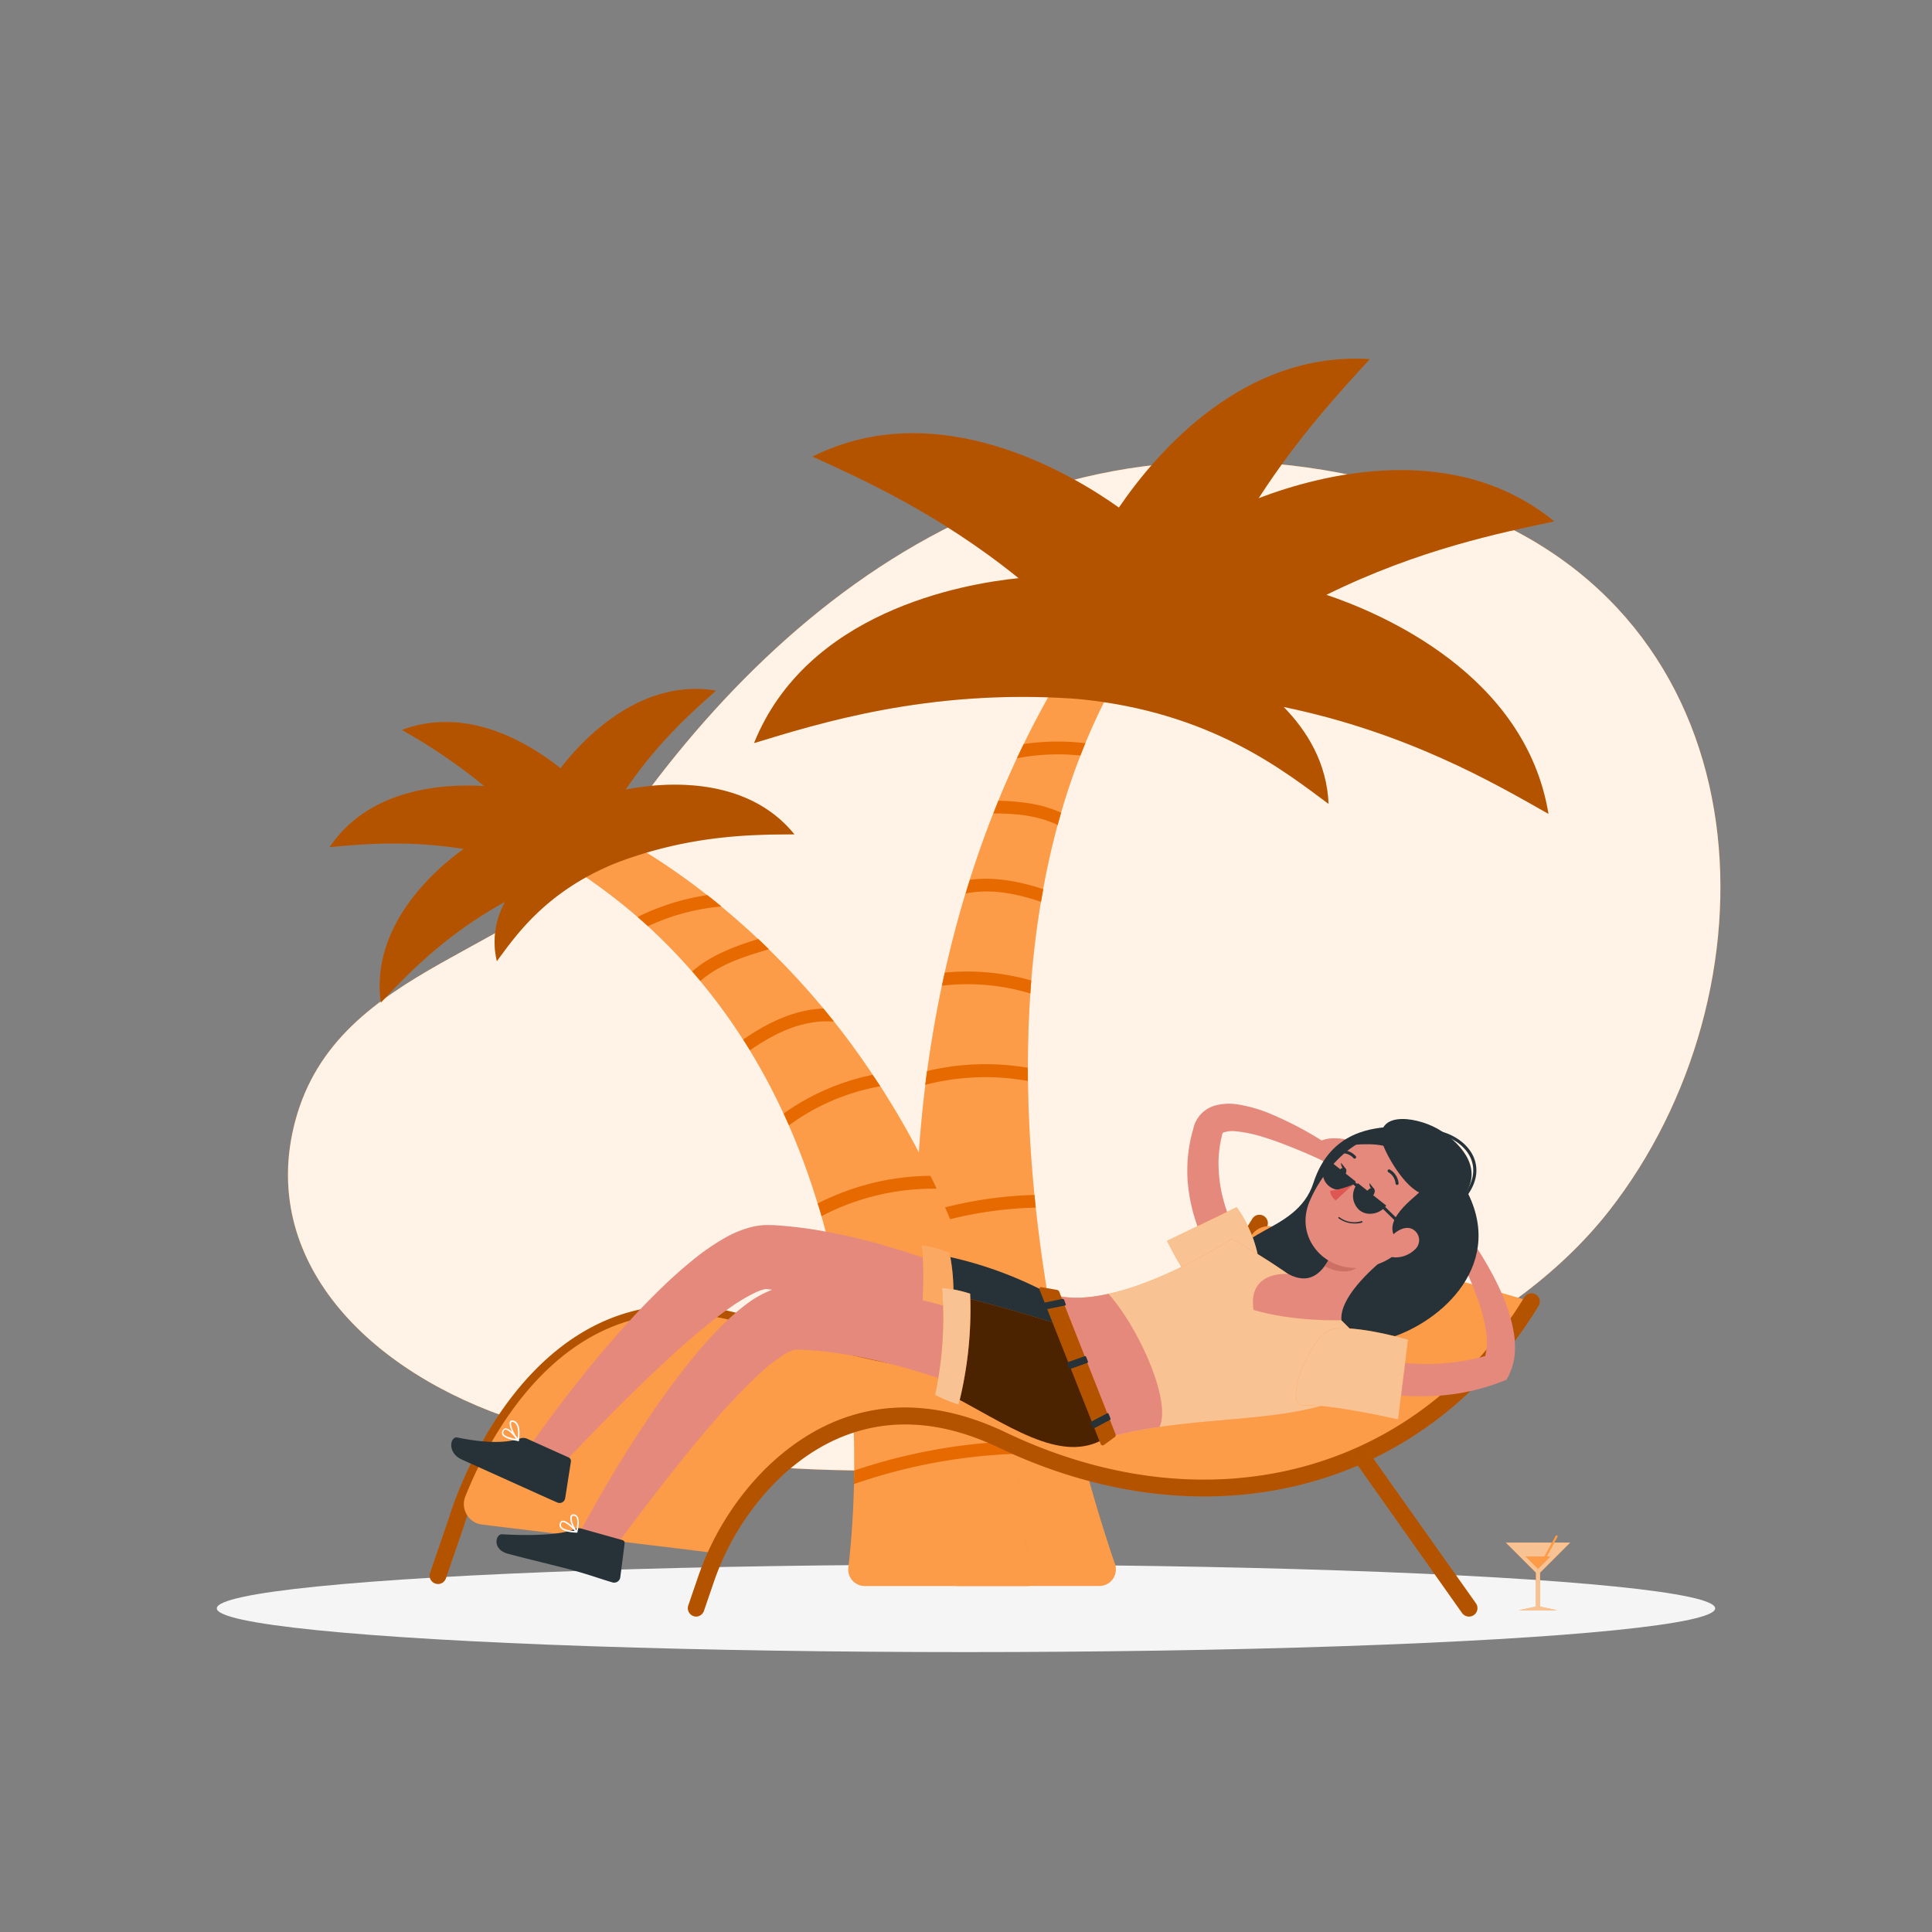 <svg xmlns="http://www.w3.org/2000/svg" viewBox="0 0 500 500"><rect x="0" y="0" width="500" height="500" fill="#808080" stroke="none"/><g id="freepik--background-simple--inject-22"><path d="M159.83,215.7c-21.57,31.57-72.42,33.07-83.43,74.44C66.85,326,95,355.12,134,367.74c83.56,27,230,12.62,282.48-54.44,43.87-56.07,42-151.58-36.73-181.47C277,92.79,202.93,152.59,159.83,215.7Z" style="fill:#FF7600"></path><path d="M159.83,215.7c-21.57,31.57-72.42,33.07-83.43,74.44C66.85,326,95,355.12,134,367.74c83.56,27,230,12.62,282.48-54.44,43.87-56.07,42-151.58-36.73-181.47C277,92.79,202.93,152.59,159.83,215.7Z" style="fill:#fff;opacity:0.9"></path></g><g id="freepik--Shadow--inject-22"><ellipse cx="250" cy="416.24" rx="193.89" ry="11.32" style="fill:#f5f5f5"></ellipse></g><g id="freepik--Plants--inject-22"><path d="M286.18,158.22s-76.41,87.27-38.73,252.22H284.5a4.28,4.28,0,0,0,4.05-5.67c-9.77-28.4-49.15-157.08,7-239.85C290.12,161.37,286.18,158.22,286.18,158.22Z" style="fill:#FF7600"></path><path d="M286.18,158.22s-76.41,87.27-38.73,252.22H284.5a4.28,4.28,0,0,0,4.05-5.67c-9.77-28.4-49.15-157.08,7-239.85C290.12,161.37,286.18,158.22,286.18,158.22Z" style="fill:#f5f5f5;opacity:0.3"></path><g style="mix-blend-mode:multiply"><path d="M280.9,192.34c-.45,1.06-.88,2.12-1.28,3.19a56,56,0,0,0-16.44.71c.59-1.26,1.17-2.49,1.76-3.68A60.48,60.48,0,0,1,280.9,192.34Z" style="fill:#FF7600"></path><path d="M274.61,210.33c-.31,1.06-.61,2.11-.89,3.18-5.1-2.48-10.88-3-16.64-3,.43-1.11.86-2.2,1.31-3.28C264.05,207.37,269.57,208,274.61,210.33Z" style="fill:#FF7600"></path><path d="M270,230.11c-.21,1.09-.4,2.18-.58,3.27-6.41-2.14-13.06-3.47-19.51-2.15.35-1.19.72-2.37,1.1-3.54C257.29,226.84,263.72,228.07,270,230.11Z" style="fill:#FF7600"></path><path d="M266.89,253.75c-.09,1.11-.17,2.23-.24,3.35a56.57,56.57,0,0,0-22.88-2c.23-1.15.48-2.27.74-3.39A60.53,60.53,0,0,1,266.89,253.75Z" style="fill:#FF7600"></path><path d="M266,279.75a62.3,62.3,0,0,0-26.55,1c.15-1.2.3-2.39.47-3.56a65.19,65.19,0,0,1,26.06-.85C266,277.47,266,278.62,266,279.75Z" style="fill:#FF7600"></path><path d="M268.05,312.53a100.82,100.82,0,0,0-31,5.66c0-1.18,0-2.34.05-3.5a104.69,104.69,0,0,1,30.62-5.44C267.82,310.35,267.93,311.44,268.05,312.53Z" style="fill:#FF7600"></path><path d="M273.68,349.06a141.8,141.8,0,0,0-35.52,1.49c-.09-1.11-.18-2.24-.26-3.34A146,146,0,0,1,273,345.7C273.25,346.84,273.46,348,273.68,349.06Z" style="fill:#FF7600"></path></g><g style="opacity:0.1"><path d="M280.9,192.34c-.45,1.06-.88,2.12-1.28,3.19a56,56,0,0,0-16.44.71c.59-1.26,1.17-2.49,1.76-3.68A60.48,60.48,0,0,1,280.9,192.34Z"></path><path d="M274.61,210.33c-.31,1.06-.61,2.11-.89,3.18-5.1-2.48-10.88-3-16.64-3,.43-1.11.86-2.2,1.31-3.28C264.05,207.37,269.57,208,274.61,210.33Z"></path><path d="M270,230.11c-.21,1.09-.4,2.18-.58,3.27-6.41-2.14-13.06-3.47-19.51-2.15.35-1.19.72-2.37,1.1-3.54C257.29,226.84,263.72,228.07,270,230.11Z"></path><path d="M266.89,253.75c-.09,1.11-.17,2.23-.24,3.35a56.57,56.57,0,0,0-22.88-2c.23-1.15.48-2.27.74-3.39A60.53,60.53,0,0,1,266.89,253.75Z"></path><path d="M266,279.75a62.3,62.3,0,0,0-26.55,1c.15-1.2.3-2.39.47-3.56a65.19,65.19,0,0,1,26.06-.85C266,277.47,266,278.62,266,279.75Z"></path><path d="M268.05,312.53a100.82,100.82,0,0,0-31,5.66c0-1.18,0-2.34.05-3.5a104.69,104.69,0,0,1,30.62-5.44C267.82,310.35,267.93,311.44,268.05,312.53Z"></path><path d="M273.68,349.06a141.8,141.8,0,0,0-35.52,1.49c-.09-1.11-.18-2.24-.26-3.34A146,146,0,0,1,273,345.7C273.25,346.84,273.46,348,273.68,349.06Z"></path></g><path d="M221.07,380.58a252.68,252.68,0,0,0-1.56-30.37c-.11-1.11-.24-2.23-.4-3.36a214.49,214.49,0,0,0-6.5-32.12c-.3-1.08-.62-2.17-1-3.26a184.62,184.62,0,0,0-7.45-20.25c-.46-1-.91-2-1.39-3.05a159.36,159.36,0,0,0-8.72-16.36c-.58-.93-1.16-1.87-1.76-2.8a146.5,146.5,0,0,0-11.09-15.15c-.7-.83-1.4-1.65-2.12-2.48A144.26,144.26,0,0,0,167.7,239.7c-.88-.8-1.78-1.6-2.69-2.39a151.72,151.72,0,0,0-27-18.62,105.93,105.93,0,0,1,11.75-7c2.2.6,15.94,6.38,33.27,20,1.2.94,2.41,1.91,3.64,2.93,3.1,2.57,6.3,5.36,9.54,8.42.91.87,1.84,1.74,2.75,2.65A204.29,204.29,0,0,1,213.09,261c.91,1.1,1.82,2.23,2.75,3.38,3.38,4.28,6.75,8.86,10,13.77.66,1,1.3,2,2,3a217.28,217.28,0,0,1,13,23.17c.54,1.1,1.07,2.21,1.58,3.33A238.14,238.14,0,0,1,255,341.31c.34,1.11.66,2.22,1,3.34a273.6,273.6,0,0,1,6.3,28.3c.17,1.09.36,2.19.53,3.3a315.9,315.9,0,0,1,3.45,34.2H223.81a4.27,4.27,0,0,1-4.25-4.78c.53-4.52,1.24-12,1.45-21.59C221,382.94,221.06,381.78,221.07,380.58Z" style="fill:#FF7600"></path><path d="M221.07,380.58a252.68,252.68,0,0,0-1.56-30.37c-.11-1.11-.24-2.23-.4-3.36a214.49,214.49,0,0,0-6.5-32.12c-.3-1.08-.62-2.17-1-3.26a184.62,184.62,0,0,0-7.45-20.25c-.46-1-.91-2-1.39-3.05a159.36,159.36,0,0,0-8.72-16.36c-.58-.93-1.16-1.87-1.76-2.8a146.5,146.5,0,0,0-11.09-15.15c-.7-.83-1.4-1.65-2.12-2.48A144.26,144.26,0,0,0,167.7,239.7c-.88-.8-1.78-1.6-2.69-2.39a151.72,151.72,0,0,0-27-18.62,105.93,105.93,0,0,1,11.75-7c2.2.6,15.94,6.38,33.27,20,1.2.94,2.41,1.91,3.64,2.93,3.1,2.57,6.3,5.36,9.54,8.42.91.87,1.84,1.74,2.75,2.65A204.29,204.29,0,0,1,213.09,261c.91,1.1,1.82,2.23,2.75,3.38,3.38,4.28,6.75,8.86,10,13.77.66,1,1.3,2,2,3a217.28,217.28,0,0,1,13,23.17c.54,1.1,1.07,2.21,1.58,3.33A238.14,238.14,0,0,1,255,341.31c.34,1.11.66,2.22,1,3.34a273.6,273.6,0,0,1,6.3,28.3c.17,1.09.36,2.19.53,3.3a315.9,315.9,0,0,1,3.45,34.2H223.81a4.27,4.27,0,0,1-4.25-4.78c.53-4.52,1.24-12,1.45-21.59C221,382.94,221.06,381.78,221.07,380.58Z" style="fill:#f5f5f5;opacity:0.3"></path><g style="mix-blend-mode:multiply"><path d="M186.7,234.59a56.84,56.84,0,0,0-19,5.11c-.88-.8-1.78-1.6-2.69-2.39a60.76,60.76,0,0,1,18.05-5.65C184.26,232.6,185.47,233.57,186.7,234.59Z" style="fill:#FF7600"></path><path d="M199,245.66c-6.35,1.86-12.82,3.9-17.74,8.2-.7-.83-1.4-1.65-2.12-2.48,4.82-4.16,10.85-6.46,17.11-8.37C197.15,243.88,198.08,244.75,199,245.66Z" style="fill:#FF7600"></path><path d="M215.84,264.38c-8-.61-15.2,2.89-21.74,7.43-.58-.93-1.16-1.87-1.76-2.8,6.35-4.35,13.21-7.73,20.75-8C214,262.1,214.91,263.23,215.84,264.38Z" style="fill:#FF7600"></path><path d="M227.82,281.13a56.65,56.65,0,0,0-23.61,10.09c-.46-1-.91-2-1.39-3.05a60.78,60.78,0,0,1,23-10C226.52,279.13,227.16,280.12,227.82,281.13Z" style="fill:#FF7600"></path><path d="M242.39,307.63a62.59,62.59,0,0,0-29.78,7.1c-.3-1.08-.62-2.17-1-3.26a65.28,65.28,0,0,1,29.15-7.17C241.35,305.4,241.88,306.51,242.39,307.63Z" style="fill:#FF7600"></path><path d="M256,344.65a101.09,101.09,0,0,0-36.5,5.56c-.11-1.11-.24-2.23-.4-3.36A104.94,104.94,0,0,1,255,341.31C255.38,342.42,255.7,343.53,256,344.65Z" style="fill:#FF7600"></path><path d="M262.84,376.25A142.44,142.44,0,0,0,221,384.08c0-1.14.05-2.3.06-3.5A145.53,145.53,0,0,1,262.31,373C262.48,374,262.67,375.14,262.84,376.25Z" style="fill:#FF7600"></path></g><g style="opacity:0.1"><path d="M186.7,234.59a56.84,56.84,0,0,0-19,5.11c-.88-.8-1.78-1.6-2.69-2.39a60.76,60.76,0,0,1,18.05-5.65C184.26,232.6,185.47,233.57,186.7,234.59Z"></path><path d="M199,245.66c-6.35,1.86-12.82,3.9-17.74,8.2-.7-.83-1.4-1.65-2.12-2.48,4.82-4.16,10.85-6.46,17.11-8.37C197.15,243.88,198.08,244.75,199,245.66Z"></path><path d="M215.84,264.38c-8-.61-15.2,2.89-21.74,7.43-.58-.93-1.16-1.87-1.76-2.8,6.35-4.35,13.21-7.73,20.75-8C214,262.1,214.91,263.23,215.84,264.38Z"></path><path d="M227.82,281.13a56.65,56.65,0,0,0-23.61,10.09c-.46-1-.91-2-1.39-3.05a60.78,60.78,0,0,1,23-10C226.52,279.13,227.16,280.12,227.82,281.13Z"></path><path d="M242.39,307.63a62.59,62.59,0,0,0-29.78,7.1c-.3-1.08-.62-2.17-1-3.26a65.28,65.28,0,0,1,29.15-7.17C241.35,305.4,241.88,306.51,242.39,307.63Z"></path><path d="M256,344.65a101.09,101.09,0,0,0-36.5,5.56c-.11-1.11-.24-2.23-.4-3.36A104.94,104.94,0,0,1,255,341.31C255.38,342.42,255.7,343.53,256,344.65Z"></path><path d="M262.84,376.25A142.44,142.44,0,0,0,221,384.08c0-1.14.05-2.3.06-3.5A145.53,145.53,0,0,1,262.31,373C262.48,374,262.67,375.14,262.84,376.25Z"></path></g><path d="M343.26,153.94c24-11.82,45.21-16.08,59-19-25.9-21.17-60.3-12.19-76.53-6,10.45-16.17,21.27-27.78,28.78-36-32.48-2.1-54.9,23.72-64.94,38.42-12.4-8.83-46.83-29.44-79.3-13.2,12.79,5.85,32.55,14.67,53.35,31.47-14.9,1.52-54.81,8.77-68.47,42.68,16.82-5.11,44.86-13.95,82-11.55l1.89.14c34.44,3.29,53.59,18.88,64.79,27.14-.45-10.56-5.53-18.85-11.62-25.08,32,6.61,54.51,19.7,68.53,27.67C394.81,174.53,357.45,158.7,343.26,153.94Z" style="fill:#FF7600"></path><path d="M343.26,153.94c24-11.82,45.21-16.08,59-19-25.9-21.17-60.3-12.19-76.53-6,10.45-16.17,21.27-27.78,28.78-36-32.48-2.1-54.9,23.72-64.94,38.42-12.4-8.83-46.83-29.44-79.3-13.2,12.79,5.85,32.55,14.67,53.35,31.47-14.9,1.52-54.81,8.77-68.47,42.68,16.82-5.11,44.86-13.95,82-11.55l1.89.14c34.44,3.29,53.59,18.88,64.79,27.14-.45-10.56-5.53-18.85-11.62-25.08,32,6.61,54.51,19.7,68.53,27.67C394.81,174.53,357.45,158.7,343.26,153.94Z" style="opacity:0.3"></path><path d="M205.59,215.93c-12.87-15.9-35.42-13.23-43.65-11.59,8.38-12.41,17.51-20.37,23.39-25.61-20.05-3.36-35.08,13.33-40.27,20.08-7.79-6.21-24-16.35-41.06-9.89a145.31,145.31,0,0,1,21.31,14.52c-9.7-.62-29.58.22-40,15.8,7.83-.71,19.88-1.91,34.67.48-6.81,4.87-24.21,19.48-21.42,39.76,6.19-6.56,16.11-17.27,32.13-26.06a21.29,21.29,0,0,0-2.1,15.33c4.64-6.26,12.34-17.76,30.27-25.18l.94-.37C179.3,215.83,195.75,216,205.59,215.93Z" style="fill:#FF7600"></path><path d="M205.59,215.93c-12.87-15.9-35.42-13.23-43.65-11.59,8.38-12.41,17.51-20.37,23.39-25.61-20.05-3.36-35.08,13.33-40.27,20.08-7.79-6.21-24-16.35-41.06-9.89a145.31,145.31,0,0,1,21.31,14.52c-9.7-.62-29.58.22-40,15.8,7.83-.71,19.88-1.91,34.67.48-6.81,4.87-24.21,19.48-21.42,39.76,6.19-6.56,16.11-17.27,32.13-26.06a21.29,21.29,0,0,0-2.1,15.33c4.64-6.26,12.34-17.76,30.27-25.18l.94-.37C179.3,215.83,195.75,216,205.59,215.93Z" style="opacity:0.3"></path></g><g id="freepik--Glass--inject-22"><polygon points="389.7 399.21 406.37 399.21 398.03 407.55 389.7 399.21" style="fill:#FF7600"></polygon><polygon points="393.03 416.74 403.04 416.74 398.03 415.67 393.03 416.74" style="fill:#FF7600"></polygon><rect x="397.49" y="406.17" width="1.08" height="10.04" style="fill:#FF7600"></rect><g style="opacity:0.6"><polygon points="389.7 399.21 406.37 399.21 398.03 407.55 389.7 399.21" style="fill:#f5f5f5"></polygon><polygon points="393.03 416.74 403.04 416.74 398.03 415.67 393.03 416.74" style="fill:#f5f5f5"></polygon><rect x="397.49" y="406.17" width="1.08" height="10.04" style="fill:#f5f5f5"></rect></g><polygon points="398.03 406.02 401.26 402.8 394.8 402.8 398.03 406.02" style="fill:#FF7600;mix-blend-mode:multiply"></polygon><polygon points="398.03 406.02 401.26 402.8 394.8 402.8 398.03 406.02" style="fill:#f5f5f5;opacity:0.3"></polygon><path d="M399.47,404a.31.31,0,0,1-.13,0,.27.27,0,0,1-.1-.37l3.35-6.13a.27.27,0,0,1,.48.26l-3.36,6.13A.27.27,0,0,1,399.47,404Z" style="fill:#FF7600"></path><path d="M399.47,404a.31.31,0,0,1-.13,0,.27.27,0,0,1-.1-.37l3.35-6.13a.27.27,0,0,1,.48.26l-3.36,6.13A.27.27,0,0,1,399.47,404Z" style="fill:#f5f5f5;opacity:0.3"></path></g><g id="freepik--Character--inject-22"><path d="M113.3,409.93a2.17,2.17,0,0,1-2-2.86l4.81-14c.6-2.07,11-35.92,37.11-49.65,12.54-6.59,26.61-7.37,41.82-2.33,49,16.24,98.56,24.35,129.13-25.78a2.17,2.17,0,0,1,3.7,2.25c-14.42,23.64-33.68,36.58-58.89,39.57-20,2.38-43.23-1.31-75.3-11.93-14-4.66-27-4-38.45,2.05-24.8,13-34.89,46.74-35,47.08l0,.1-4.82,14A2.14,2.14,0,0,1,113.3,409.93Z" style="fill:#FF7600"></path><path d="M113.3,409.93a2.17,2.17,0,0,1-2-2.86l4.81-14c.6-2.07,11-35.92,37.11-49.65,12.54-6.59,26.61-7.37,41.82-2.33,49,16.24,98.56,24.35,129.13-25.78a2.17,2.17,0,0,1,3.7,2.25c-14.42,23.64-33.68,36.58-58.89,39.57-20,2.38-43.23-1.31-75.3-11.93-14-4.66-27-4-38.45,2.05-24.8,13-34.89,46.74-35,47.08l0,.1-4.82,14A2.14,2.14,0,0,1,113.3,409.93Z" style="opacity:0.3"></path><path d="M329.81,317.56a5.34,5.34,0,0,0-5.94,2.19c-30.37,46.07-77.76,40.57-129.56,23.4-45.31-15-67.17,27.36-73.87,44.1a5.34,5.34,0,0,0,4.31,7.3L185,401.91s23.92-53.28,74.33-29.25S366,386.46,396.28,336.84Z" style="fill:#FF7600"></path><path d="M329.81,317.56a5.34,5.34,0,0,0-5.94,2.19c-30.37,46.07-77.76,40.57-129.56,23.4-45.31-15-67.17,27.36-73.87,44.1a5.34,5.34,0,0,0,4.31,7.3L185,401.91s23.92-53.28,74.33-29.25S366,386.46,396.28,336.84Z" style="fill:#f5f5f5;opacity:0.3"></path><path d="M180.13,418.36a2.17,2.17,0,0,1-2-2.86l2.42-7.06a73.19,73.19,0,0,1,16.93-27.71c12.28-12.39,33.15-24.19,62.85-10,52.28,24.93,106.19,10.86,134.16-35a2.16,2.16,0,1,1,3.69,2.25C369,385.82,312.8,400.55,258.42,374.62c-27.42-13.08-46.63-2.24-57.91,9.15a68.77,68.77,0,0,0-15.92,26.07l-2.42,7.06A2.14,2.14,0,0,1,180.13,418.36Z" style="fill:#FF7600"></path><path d="M180.13,418.36a2.17,2.17,0,0,1-2-2.86l2.42-7.06a73.19,73.19,0,0,1,16.93-27.71c12.28-12.39,33.15-24.19,62.85-10,52.28,24.93,106.19,10.86,134.16-35a2.16,2.16,0,1,1,3.69,2.25C369,385.82,312.8,400.55,258.42,374.62c-27.42-13.08-46.63-2.24-57.91,9.15a68.77,68.77,0,0,0-15.92,26.07l-2.42,7.06A2.14,2.14,0,0,1,180.13,418.36Z" style="opacity:0.3"></path><path d="M380.16,418.36a2.19,2.19,0,0,1-1.77-.91L350.44,377.9a2.16,2.16,0,0,1,3.53-2.49l28,39.54a2.17,2.17,0,0,1-1.77,3.41Z" style="fill:#FF7600"></path><path d="M380.16,418.36a2.19,2.19,0,0,1-1.77-.91L350.44,377.9a2.16,2.16,0,0,1,3.53-2.49l28,39.54a2.17,2.17,0,0,1-1.77,3.41Z" style="opacity:0.3"></path><path d="M391.64,344.13a43.93,43.93,0,0,0-3.17-9.82,84.23,84.23,0,0,0-4.65-8.78,86.68,86.68,0,0,0-5.6-8.11l-3.43,2.37c1.5,2.67,3,5.49,4.28,8.3a77.26,77.26,0,0,1,3.51,8.55,41,41,0,0,1,2.1,8.55,14.64,14.64,0,0,1-.31,5.74,46.55,46.55,0,0,1-6.32,1.4A64.09,64.09,0,0,1,370,353a67.41,67.41,0,0,1-8.15-.41c-1.36-.14-2.71-.33-4.05-.56-.67-.11-1.33-.24-2-.37s-1.36-.29-1.84-.41l-2.32,8.09c.92.26,1.61.42,2.4.6s1.53.31,2.3.44c1.53.27,3.06.48,4.6.65a69.78,69.78,0,0,0,9.26.28c1.55-.06,3.1-.17,4.65-.34s3.08-.42,4.61-.73a55.68,55.68,0,0,0,9-2.61l1.45-.56.63-1.27a15.2,15.2,0,0,0,1.51-6A23.73,23.73,0,0,0,391.64,344.13Z" style="fill:#e4897b"></path><path d="M377.21,323.35l-8.85-5.1,8.57-5.8s3.23,4.49,2.8,8.59Z" style="fill:#e4897b"></path><polygon points="364.24 312.91 371.41 309.8 376.93 312.45 368.36 318.25 364.24 312.91" style="fill:#e4897b"></polygon><path d="M315.09,327.44c-.33-.46-.52-.74-.75-1.1l-.64-1c-.41-.68-.8-1.37-1.16-2.06q-1.1-2.08-2-4.25a46.42,46.42,0,0,1-2.61-9,43.41,43.41,0,0,1-.59-4.7,44.46,44.46,0,0,1,0-4.76,39.43,39.43,0,0,1,.59-4.73c.13-.79.34-1.56.51-2.34l.32-1.14.16-.58,0-.14.08-.22.15-.44a8.09,8.09,0,0,1,2.27-3.24,8.22,8.22,0,0,1,3.3-1.7,14.36,14.36,0,0,1,5.67-.21,37.64,37.64,0,0,1,9,2.68A91,91,0,0,1,344.86,297l-2.12,3.59c-2.51-1.17-5.1-2.33-7.69-3.37s-5.18-2.05-7.78-2.84a35.24,35.24,0,0,0-7.57-1.62,7.49,7.49,0,0,0-2.84.25.66.66,0,0,0-.55.55l-.37,1.61c-.1.63-.24,1.25-.31,1.88a31.88,31.88,0,0,0-.28,3.78,38,38,0,0,0,.76,7.58,41.46,41.46,0,0,0,2.3,7.38c.49,1.19,1,2.37,1.64,3.51.29.58.61,1.13.93,1.68l.48.81.43.68Z" style="fill:#e4897b"></path><path d="M341.1,299.47l7.53,6.16,2-10.16s-5.66-2-9.26,0Z" style="fill:#e4897b"></path><polygon points="357.33 305.37 357.39 297.56 350.6 295.47 348.63 305.63 357.33 305.37" style="fill:#e4897b"></polygon><path d="M360.53,291.56c-4.65.36-16.18.79-20.63,14.61s-24,11.8-18.09,22.87c9.62,17.92,23.63,21.42,37.45,17.33s31.05-19.58,19.7-39.3S360.53,291.56,360.53,291.56Z" style="fill:#263238"></path><path d="M325.28,334.72c3.08-11.57-5.24-22.29-5.24-22.29l-18,8.71s6,12.5,10.73,15.16C317.75,339.08,323.7,340.66,325.28,334.72Z" style="fill:#FF7600"></path><path d="M325.28,334.72c3.08-11.57-5.24-22.29-5.24-22.29l-18,8.71s6,12.5,10.73,15.16C317.75,339.08,323.7,340.66,325.28,334.72Z" style="fill:#f5f5f5;opacity:0.6"></path><path d="M256.91,353.06c-1.15-.56-2.55-1.2-3.85-1.79l-4-1.79c-2.68-1.19-5.39-2.34-8.11-3.44-5.43-2.23-10.92-4.29-16.44-6.13a164,164,0,0,0-16.61-4.65c-2.77-.63-5.53-1.12-8.27-1.5l-1-.14c-.25,0-.14,0-.13,0h0a1.19,1.19,0,0,0-.52,0,12.42,12.42,0,0,0-2.62.95,45,45,0,0,0-6.64,4c-2.27,1.59-4.52,3.37-6.76,5.2-4.51,3.68-8.87,7.71-13.22,11.8-8.63,8.23-17.09,17-25.36,25.68l-7.13-5.67A323,323,0,0,1,159,346.23c4.08-4.71,8.38-9.26,13-13.69,2.31-2.21,4.73-4.36,7.31-6.45a60.06,60.06,0,0,1,8.69-5.95,28.18,28.18,0,0,1,5.86-2.42,18.42,18.42,0,0,1,4-.67,11.56,11.56,0,0,1,1.19,0l1,0,1.24.09c3.32.24,6.6.62,9.81,1.14a157.09,157.09,0,0,1,18.8,4.35c6.12,1.78,12.09,3.88,18,6.19,2.93,1.17,5.85,2.38,8.73,3.67,1.44.65,2.87,1.31,4.31,2s2.81,1.37,4.38,2.18Z" style="fill:#e4897b"></path><path d="M136.49,372.38l10.71,4.82a1,1,0,0,1,.56,1l-1.49,9.53a1.46,1.46,0,0,1-2.07,1.1c-3.79-1.66-5.57-2.49-10.28-4.61l-14.4-6.49c-3.91-1.76-3-6.08-1.17-5.71,8,1.66,13.17,1.33,16.36.23A2.39,2.39,0,0,1,136.49,372.38Z" style="fill:#263238"></path><path d="M282.2,362.11a208.6,208.6,0,0,0-42.57-17.88c.82-8,1.83-15.1.61-20a100.88,100.88,0,0,1,31.14,10.53Z" style="fill:#263238"></path><path d="M238.53,322.23s1.37,10.37-.93,25.78a36.68,36.68,0,0,0,6.22,2.14c.11,0,5-10.85,1.9-26A32.3,32.3,0,0,0,238.53,322.23Z" style="fill:#FF7600"></path><path d="M238.53,322.23s1.37,10.37-.93,25.78a36.68,36.68,0,0,0,6.22,2.14c.11,0,5-10.85,1.9-26A32.3,32.3,0,0,0,238.53,322.23Z" style="fill:#f5f5f5;opacity:0.4"></path><path d="M134.09,372.92h0l-.22,0c-1.49-.31-3.53-.73-3.92-1.72a1.18,1.18,0,0,1,.23-1.15.84.84,0,0,1,.71-.39h0c1.29,0,3.19,2.7,3.4,3a.19.19,0,0,1-.16.31ZM130.85,370a.46.46,0,0,0-.4.22.82.82,0,0,0-.18.78c.29.75,2.06,1.16,3.37,1.43-.7-.92-2-2.42-2.79-2.43Z" style="fill:#fafafa"></path><path d="M134.09,372.92a.2.2,0,0,1-.14-.06c-.95-1-2.52-4.08-1.94-5,.12-.19.38-.39.94-.21,2.2.69,1.37,4.93,1.33,5.11a.18.18,0,0,1-.13.15ZM132.56,368c-.16,0-.21.07-.22.1-.37.59.66,3,1.63,4.21.14-1,.37-3.79-1.14-4.26A.82.82,0,0,0,132.56,368Z" style="fill:#fafafa"></path><path d="M265.51,365.31l-1.9-.83-2-.85c-1.36-.57-2.73-1.13-4.11-1.67-2.75-1.1-5.52-2.16-8.32-3.15-5.57-2-11.21-3.81-16.86-5.34A132,132,0,0,0,215.35,350c-2.81-.36-5.59-.61-8.32-.69l-1,0h-.42a.15.15,0,0,0,.09,0s-.09,0-.4.07a11.2,11.2,0,0,0-2.44,1.21,43.9,43.9,0,0,0-6.19,4.82c-2.09,1.89-4.13,4-6.16,6.1-4.08,4.28-8,8.9-11.83,13.58-7.67,9.39-15.09,19.26-22.33,29.1l-7.77-4.74A331.27,331.27,0,0,1,167.83,367c3.52-5.25,7.29-10.37,11.35-15.42,2.06-2.52,4.22-5,6.57-7.41a59,59,0,0,1,8-7.08,26.9,26.9,0,0,1,5.72-3.16,18,18,0,0,1,4.08-1.09l1.25-.13.74,0,1.29-.06a93.7,93.7,0,0,1,10.22.21,133.51,133.51,0,0,1,19.57,3.12,183.43,183.43,0,0,1,18.67,5.41c3,1.07,6.06,2.19,9,3.4,1.49.61,3,1.23,4.47,1.88l2.23,1,2.32,1.09Z" style="fill:#e4897b"></path><path d="M150.35,395.57l10.72,3a.79.79,0,0,1,.58.87l-1.13,8.81a1.6,1.6,0,0,1-2,1.28c-3.72-1.1-5.46-1.82-10.18-3.13-2.9-.81-13-3.22-17-4.33s-3.12-5.13-1.35-5c7.92.46,15.48.11,18.58-1.31A2.61,2.61,0,0,1,150.35,395.57Z" style="fill:#263238"></path><path d="M358.6,354.54C346,367.89,323.06,366,300.09,369.29a106.39,106.39,0,0,0-13.92,2.85c-2.85-7.23-8.93-22.56-14.79-37.41,4.47,1.61,9.92,1.36,15.5.12,15.4-3.4,31.87-14.24,31.87-14.24a170.24,170.24,0,0,1,14.61,9.1,126.11,126.11,0,0,1,13.8,12A117.45,117.45,0,0,1,358.6,354.54Z" style="fill:#FF7600"></path><path d="M358.6,354.54C346,367.89,323.06,366,300.09,369.29a106.39,106.39,0,0,0-13.92,2.85c-2.85-7.23-8.93-22.56-14.79-37.41,4.47,1.61,9.92,1.36,15.5.12,15.4-3.4,31.87-14.24,31.87-14.24a170.24,170.24,0,0,1,14.61,9.1,126.11,126.11,0,0,1,13.8,12A117.45,117.45,0,0,1,358.6,354.54Z" style="fill:#f5f5f5;opacity:0.6"></path><path d="M300.09,369.29a106.39,106.39,0,0,0-13.92,2.85c-2.85-7.23-8.93-22.56-14.79-37.41,4.47,1.61,9.92,1.36,15.5.12C294.67,343.58,303.23,362.56,300.09,369.29Z" style="fill:#e4897b"></path><path d="M359.26,324.93c-4.72,3.69-12.63,11.08-12.09,16.73,0,0-12.25.49-22.75-2.65-1.58-10.3,8.94-9.3,8.94-9.3,6,3.11,9-.68,11.16-4.88Z" style="fill:#e4897b"></path><path d="M353.25,324.89l-8.73-.06a18.79,18.79,0,0,1-1.69,2.82c2.13,1.36,6.45,2.14,8.36.33A10.53,10.53,0,0,0,353.25,324.89Z" style="fill:#ce6f64"></path><path d="M369.13,315.68c-6.18,7.64-8.63,11-15.59,12.24-10.46,1.84-18.49-7.42-14.72-16.75,3.4-8.4,12.94-19.49,23-17.1A13.4,13.4,0,0,1,369.13,315.68Z" style="fill:#e4897b"></path><path d="M365.89,320.52a.39.39,0,0,1-.27-.11l-8.06-7.87a.39.39,0,0,1,.55-.55l8.05,7.86a.38.38,0,0,1,0,.55A.39.39,0,0,1,365.89,320.52Z" style="fill:#263238"></path><path d="M357.58,295.1c.33,2.16,5,11.16,9.69,13.52-1.67,1.73-11.94,8.85-3.87,13.67s17.9-5.16,14.84-12.09c6.13-7.15.25-13.86-5.2-17.47S356.36,287.2,357.58,295.1Z" style="fill:#263238"></path><path d="M349.48,296.38s8.82-1.17,11.3,1.49c.54-2.08,0-5.32-2.84-5.05S349.48,296.38,349.48,296.38Z" style="fill:#263238"></path><path d="M379.48,309.45a.39.39,0,0,1-.23-.07.41.41,0,0,1-.1-.57c2.12-3,2.67-6,1.59-8.79-1.25-3.19-4.65-5.73-8.87-6.62a.41.41,0,0,1-.31-.48.42.42,0,0,1,.48-.32c4.48.95,8.1,3.68,9.45,7.13.83,2.11,1.21,5.48-1.68,9.55A.39.39,0,0,1,379.48,309.45Z" style="fill:#263238"></path><path d="M366.13,323.41a7.18,7.18,0,0,1-5.11,2c-2.52-.07-3-2.5-1.71-4.49,1.19-1.78,3.94-3.9,6.17-2.86A3.23,3.23,0,0,1,366.13,323.41Z" style="fill:#e4897b"></path><path d="M274.5,342.94s-11.78-4-28.47-8L244.2,360.1c16.11,8.16,30.32,19.33,42,12Z" style="fill:#FF7600"></path><path d="M274.5,342.94s-11.78-4-28.47-8L244.2,360.1c16.11,8.16,30.32,19.33,42,12Z" style="opacity:0.7"></path><path d="M243.8,333.3A94.82,94.82,0,0,1,242,361a36.31,36.31,0,0,0,6.07,2.52,100.34,100.34,0,0,0,3-28.71A32.64,32.64,0,0,0,243.8,333.3Z" style="fill:#FF7600"></path><path d="M243.8,333.3A94.82,94.82,0,0,1,242,361a36.31,36.31,0,0,0,6.07,2.52,100.34,100.34,0,0,0,3-28.71A32.64,32.64,0,0,0,243.8,333.3Z" style="fill:#f5f5f5;opacity:0.6"></path><path d="M288.59,371.83l-3,2.2a.58.58,0,0,1-.76-.41l-15.75-39.77c-.14-.34-.06-.75.35-.74l4,.7a.88.88,0,0,1,.77.69l14.48,36.61A.74.74,0,0,1,288.59,371.83Z" style="fill:#FF7600"></path><path d="M288.59,371.83l-3,2.2a.58.58,0,0,1-.76-.41l-15.75-39.77c-.14-.34-.06-.75.35-.74l4,.7a.88.88,0,0,1,.77.69l14.48,36.61A.74.74,0,0,1,288.59,371.83Z" style="opacity:0.3"></path><path d="M282.34,368.41l.4,1c.08.2.25.31.37.25l4.16-2.2c.12-.06.16-.28.08-.48l-.41-1c-.08-.21-.24-.32-.36-.25l-4.16,2.19A.4.4,0,0,0,282.34,368.41Z" style="fill:#263238"></path><path d="M270,337.55l.37,1c.08.19.26.33.4.3l4.89-1c.14,0,.2-.21.12-.4l-.37-1c-.08-.2-.26-.33-.4-.3l-4.89,1C270,337.17,269.93,337.35,270,337.55Z" style="fill:#263238"></path><path d="M276.21,353l.4,1c.08.2.25.33.38.28l4.44-1.58c.13-.05.18-.25.1-.45l-.4-1c-.08-.2-.25-.33-.38-.28l-4.44,1.58C276.18,352.58,276.14,352.78,276.21,353Z" style="fill:#263238"></path><path d="M358.76,312a5.22,5.22,0,0,1-5.34,2,4.31,4.31,0,0,1-1.57-.79,4.92,4.92,0,0,1-.43-7Z" style="fill:#263238"></path><path d="M351.29,307.35a.38.38,0,0,1-.25-.09l-1.19-1a.38.38,0,0,1-.05-.55.39.39,0,0,1,.55-.05l1.19,1a.39.39,0,0,1,0,.55A.41.41,0,0,1,351.29,307.35Z" style="fill:#263238"></path><path d="M355.42,309.29c-.46.65-1.18.93-1.6.63s-.4-1.08.06-1.73,1.19-.93,1.61-.63S355.89,308.64,355.42,309.29Z" style="fill:#263238"></path><path d="M350.86,305.78a5.19,5.19,0,0,1-5.34,2A4.29,4.29,0,0,1,344,307c-2.06-1.61-2.25-4.69-.43-7Z" style="fill:#263238"></path><path d="M348.07,304.05c-.46.65-1.18.93-1.61.63s-.39-1.08.07-1.73,1.18-.93,1.61-.63S348.53,303.4,348.07,304.05Z" style="fill:#263238"></path><path d="M348.3,302.49l-1.24-1.56S347,302.72,348.3,302.49Z" style="fill:#263238"></path><path d="M350.1,306.58a22.28,22.28,0,0,1-5.88,1.6,3.45,3.45,0,0,0,1.49,2.48Z" style="fill:#de5753"></path><path d="M350.51,316.64a6.91,6.91,0,0,1-4.07-1.34.19.19,0,0,1-.05-.27.21.21,0,0,1,.28,0,6.34,6.34,0,0,0,5.67,1,.19.19,0,0,1,.25.11.2.2,0,0,1-.11.26A6,6,0,0,1,350.51,316.64Z" style="fill:#263238"></path><path d="M361.57,306.65a.38.38,0,0,1-.39-.34,3.81,3.81,0,0,0-1.85-2.93.39.39,0,1,1,.35-.7,4.56,4.56,0,0,1,2.27,3.54.38.38,0,0,1-.34.43Z" style="fill:#263238"></path><path d="M350.58,299.86a.39.39,0,0,1-.31-.15,3.76,3.76,0,0,0-3.24-1.22.37.37,0,0,1-.42-.35.38.38,0,0,1,.35-.42,4.59,4.59,0,0,1,3.93,1.51.4.4,0,0,1-.07.55A.43.43,0,0,1,350.58,299.86Z" style="fill:#263238"></path><path d="M343.29,344.63c4.11-2.82,21.11,2.07,21.11,2.07l-2.57,20.65s-17.85-4.06-24.26-3.61C332.13,364.11,338.06,348.23,343.29,344.63Z" style="fill:#FF7600"></path><path d="M343.29,344.63c4.11-2.82,21.11,2.07,21.11,2.07l-2.57,20.65s-17.85-4.06-24.26-3.61C332.13,364.11,338.06,348.23,343.29,344.63Z" style="fill:#f5f5f5;opacity:0.6"></path><path d="M149.24,396.65h0c-1.31,0-3.61-.3-4.27-1.35a1.28,1.28,0,0,1,0-1.26.75.75,0,0,1,.59-.49c1.23-.17,3.6,2.47,3.86,2.77a.22.22,0,0,1,0,.22A.21.21,0,0,1,149.24,396.65Zm-3.56-2.72h-.09a.37.37,0,0,0-.3.25.94.94,0,0,0,0,.91c.38.59,1.66,1,3.48,1.13C148,395.36,146.46,393.93,145.68,393.93Z" style="fill:#fafafa"></path><path d="M149.24,396.65a.16.16,0,0,1-.13-.06c-.76-.76-1.92-3.28-1.41-4.28a.77.77,0,0,1,.89-.4,1.23,1.23,0,0,1,.85.55c.77,1.19,0,3.93,0,4a.2.2,0,0,1-.14.14Zm-.84-4.36a.36.36,0,0,0-.36.2c-.34.68.42,2.62,1.11,3.54.17-.77.49-2.55,0-3.36a.79.79,0,0,0-.58-.37Z" style="fill:#fafafa"></path><path d="M355.66,307.73l-1.25-1.56S354.35,308,355.66,307.73Z" style="fill:#263238"></path></g></svg>